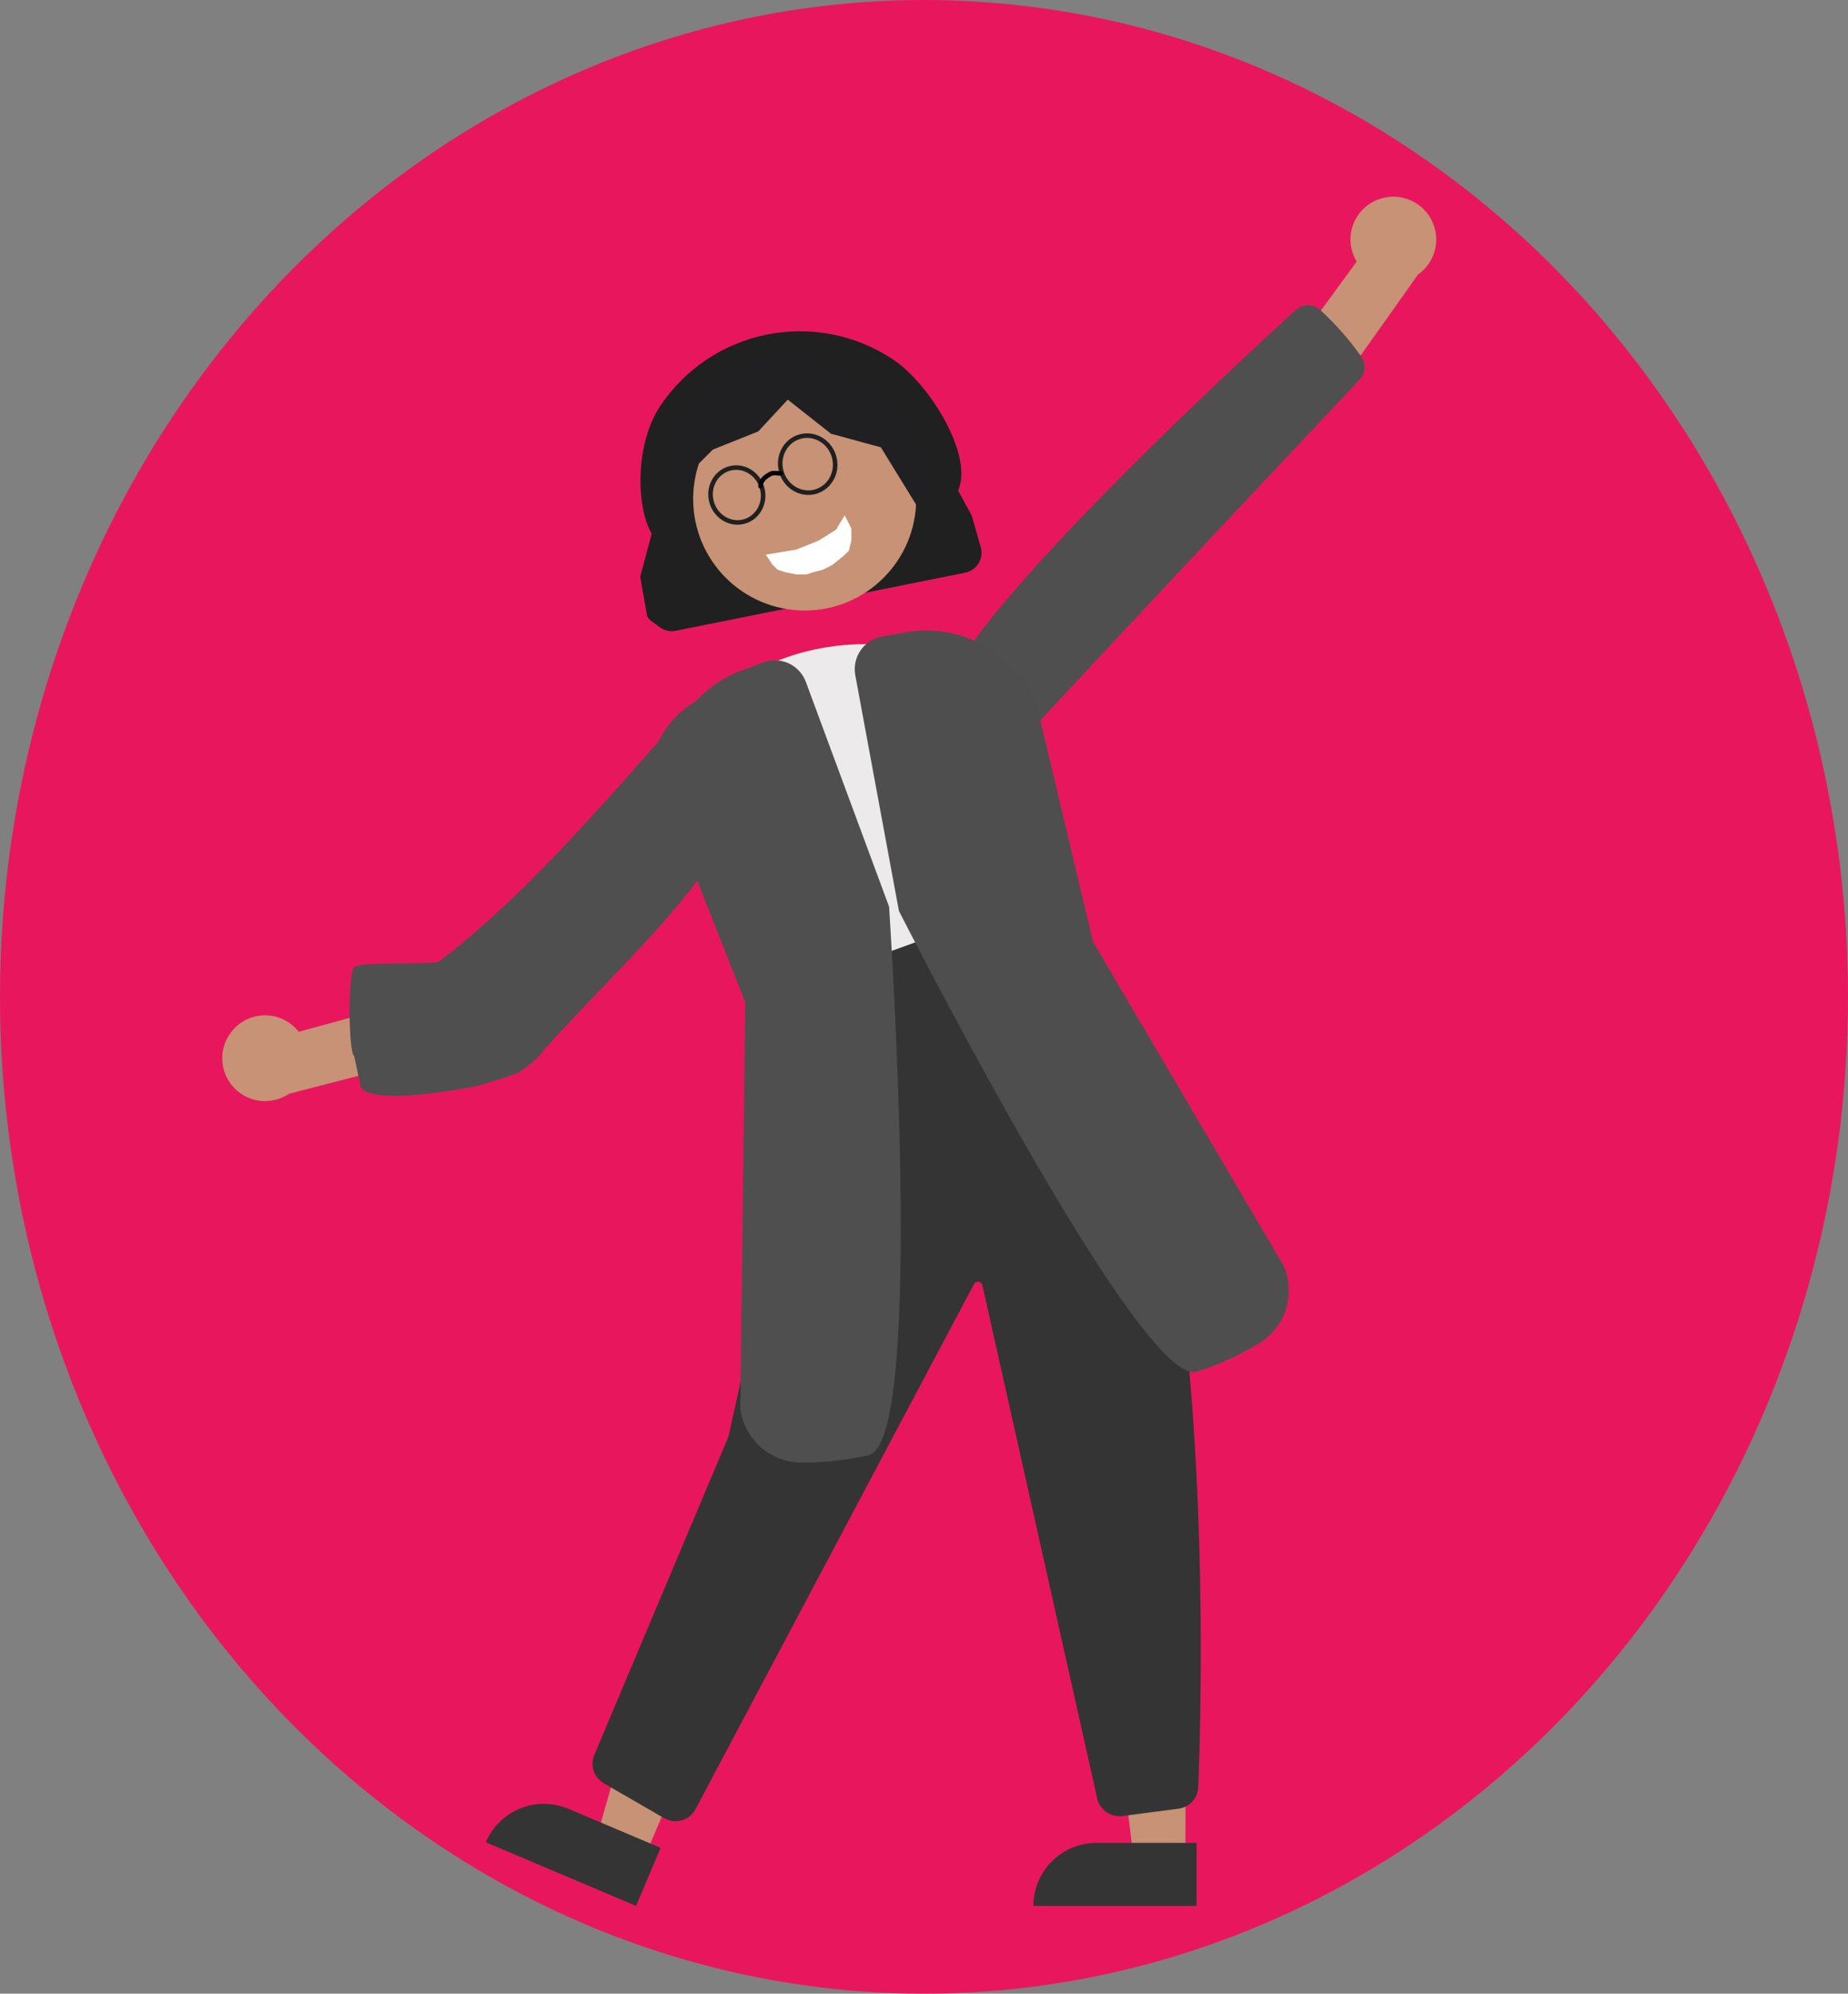<svg width="407" height="439" viewBox="0 0 407 439" fill="none" xmlns="http://www.w3.org/2000/svg">
<rect x="0" y="0" width="407" height="439" fill="#808080" stroke="none"/>
<ellipse cx="203.5" cy="219.5" rx="203.5" ry="219.5" fill="#E8175D"/>
<path d="M147.945 138.978C146.906 138.977 145.899 138.616 145.095 137.957C144.291 137.298 142.703 136.519 142.497 135.5L140.997 127L143.534 117.5C139.997 111.5 139.937 97.608 145.376 89.44C150.815 81.272 159.276 75.599 168.897 73.67C178.519 71.74 188.513 73.711 196.681 79.15C204.848 84.589 214.497 100.5 210.997 108L213.997 113.5L216.089 120.81C216.322 121.98 216.082 123.195 215.421 124.188C214.76 125.181 213.732 125.871 212.562 126.107L148.832 138.89C148.54 138.949 148.243 138.978 147.945 138.978Z" fill="#202020"/>
<path d="M261.085 409.059L249.653 409.058L244.217 364.962L261.089 364.963L261.085 409.059Z" fill="#C79275"/>
<path d="M241.487 405.791H263.535V419.673H227.605C227.605 415.991 229.068 412.461 231.671 409.857C234.275 407.254 237.806 405.791 241.487 405.791Z" fill="#343434"/>
<path d="M141.966 408.944L131.439 404.486L143.627 361.76L159.163 368.341L141.966 408.944Z" fill="#C79275"/>
<path d="M125.194 398.293L145.496 406.892L140.082 419.675L106.997 405.662C107.708 403.983 108.743 402.461 110.042 401.183C111.341 399.904 112.88 398.893 114.569 398.209C116.259 397.525 118.067 397.18 119.89 397.195C121.713 397.209 123.515 397.582 125.194 398.293Z" fill="#343434"/>
<path d="M177.221 134.433C190.786 134.433 201.782 123.436 201.782 109.872C201.782 96.307 190.786 85.311 177.221 85.311C163.656 85.311 152.66 96.307 152.66 109.872C152.66 123.436 163.656 134.433 177.221 134.433Z" fill="#C79275"/>
<path d="M178.383 221.604L178.131 220.785C171.439 199.031 164.521 176.545 157.594 155.16L157.406 154.583L157.832 154.15C168.585 143.211 188.729 138.848 204.69 144.004C220.754 149.189 231.824 163.735 230.441 177.838C229.705 186.311 231.981 194.772 236.869 201.731L237.51 202.661L236.508 203.185C218.563 212.419 199.206 218.602 179.231 221.48L178.383 221.604Z" fill="#ECEAEA"/>
<path d="M148.761 401.021C147.886 401.019 147.026 400.787 146.268 400.348L133.001 392.686C131.912 392.065 131.099 391.056 130.722 389.86C130.346 388.665 130.434 387.372 130.97 386.239L160.451 316.287L182.982 214.263L224.043 199.332L224.416 199.504C268.438 219.726 265.035 364.669 263.905 393.52C263.855 394.733 263.364 395.887 262.526 396.766C261.687 397.645 260.557 398.189 259.347 398.296L247 399.909C245.745 400.02 244.493 399.656 243.492 398.891C242.491 398.125 241.813 397.013 241.591 395.772L216.384 283.118C216.358 282.904 216.265 282.704 216.116 282.548C215.968 282.391 215.774 282.287 215.561 282.25C215.358 282.211 215.147 282.237 214.96 282.326C214.772 282.414 214.618 282.56 214.519 282.742L153.134 398.457C152.81 399.038 152.374 399.548 151.85 399.958C151.326 400.367 150.726 400.668 150.084 400.842C149.653 400.96 149.208 401.02 148.761 401.021Z" fill="#343434"/>
<path d="M51.415 226.669C52.334 225.652 53.464 224.847 54.727 224.314C55.989 223.78 57.353 223.529 58.723 223.58C60.093 223.63 61.435 223.981 62.655 224.606C63.875 225.231 64.943 226.117 65.784 227.199L86.453 221.545L92.952 233.268L63.652 240.842C61.739 242.134 59.419 242.68 57.131 242.375C54.843 242.071 52.747 240.938 51.239 239.191C49.73 237.444 48.915 235.204 48.948 232.897C48.98 230.589 49.858 228.373 51.415 226.669L51.415 226.669Z" fill="#C79275"/>
<path d="M79.5 239.5L78 232.5C76.811 232.116 76.5 214.5 78 213C79.501 211.5 96.712 212.716 97 211.5C112.5 199.5 125.5 185.5 145.031 163.259C146.246 160.76 147.95 158.53 150.042 156.701C152.135 154.873 154.573 153.483 157.213 152.614C159.852 151.745 162.639 151.415 165.409 151.642C168.178 151.87 170.874 152.652 173.336 153.941L174.035 154.344L173.786 155.113C161.848 191.988 141.5 207 119.5 231.5C119.16 232.586 115.445 235.366 114.5 236C113.556 236.634 104.134 239.597 103 239.5C98 240.5 82 243 79.5 239.5Z" fill="#4F4F4F"/>
<path d="M176.464 322.059C173.157 322.044 169.97 320.825 167.499 318.628C165.028 316.431 163.443 313.409 163.041 310.127L164.128 220.676L146.349 175.706C145.601 169.798 146.872 163.811 149.955 158.717C153.038 153.622 157.753 149.72 163.334 147.643L168.087 145.86C168.985 145.523 169.941 145.367 170.899 145.401C171.858 145.434 172.801 145.657 173.673 146.055C174.545 146.454 175.33 147.021 175.983 147.724C176.636 148.427 177.143 149.251 177.477 150.151L195.809 199.648L195.814 199.721C197.085 219.421 202.823 317.47 191.383 320.395C186.536 321.53 181.572 322.088 176.594 322.058L176.464 322.059Z" fill="#4F4F4F"/>
<path d="M303.418 43.974C302.14 44.469 300.986 45.239 300.038 46.229C299.089 47.219 298.369 48.404 297.929 49.703C297.488 51.001 297.337 52.38 297.487 53.742C297.637 55.105 298.084 56.418 298.797 57.589L286.153 74.89L294.793 85.137L312.305 60.455C314.193 59.128 315.529 57.154 316.059 54.908C316.589 52.661 316.277 50.299 315.182 48.267C314.086 46.236 312.284 44.677 310.116 43.885C307.948 43.094 305.565 43.126 303.418 43.974L303.418 43.974Z" fill="#C79275"/>
<path d="M300.451 80.007C300.581 80.64 300.556 81.296 300.38 81.918C300.204 82.54 299.881 83.111 299.438 83.582L299.357 83.668C273.904 110.719 247.585 138.691 221.429 166.919L221.147 167.223L220.796 167.002C218.654 165.575 216.822 163.728 215.411 161.575C214.001 159.421 213.04 157.004 212.587 154.47C212.026 151.883 212.016 149.207 212.559 146.616C213.102 144.026 214.185 141.579 215.738 139.435C233.632 115.941 273.564 79.009 285.378 68.249C286.109 67.573 287.069 67.198 288.065 67.198C289.061 67.197 290.021 67.572 290.753 68.248C294.151 71.357 297.201 74.828 299.848 78.599C300.142 79.023 300.347 79.502 300.451 80.007Z" fill="#4F4F4F"/>
<path d="M262.85 302.122C250.586 302.13 206.706 217.64 198.034 200.702L197.959 200.497L188.366 148.669C188.192 147.726 188.205 146.758 188.406 145.82C188.606 144.882 188.99 143.993 189.535 143.203C190.081 142.414 190.776 141.741 191.582 141.221C192.388 140.701 193.289 140.346 194.233 140.175L199.229 139.272C205.086 138.198 211.135 139.136 216.392 141.933C221.649 144.73 225.806 149.221 228.189 154.679L240.724 207.366L282.637 278.578C284.013 281.629 284.216 285.081 283.205 288.271C282.194 291.462 280.042 294.168 277.16 295.87C272.9 298.447 268.35 300.51 263.604 302.017C263.359 302.088 263.105 302.123 262.85 302.122H262.85Z" fill="#4E4E4E"/>
<path d="M201.997 111.5L193.997 98.5L182.997 95.5L173.497 88L166.997 95L156.997 99L152.497 103.5L151.497 110L148.497 109L147.497 107L146.797 104.084C146.804 97.456 149.441 91.102 154.127 86.415C158.814 81.728 165.169 79.092 171.797 79.084H175.797C182.425 79.092 188.779 81.728 193.466 86.415C198.153 91.102 201.297 95.5 202.997 102L203.497 104V105.5C203.496 106.693 203.497 105 203.497 107.5C203.497 110 203.19 111.499 201.997 111.5Z" fill="#202023"/>
<path d="M184.5 117L180.5 119.5L175.5 121.5L169.5 122.5L170.5 124L171.5 125L173 125.5L175.5 126H177.5L179 125.5L181 125L183 124L185.5 122L186.5 121L187 119V116.5L186 114.5L184.5 117Z" fill="white" stroke="white"/>
<path d="M167.838 107.452C168.741 110.696 166.955 113.987 163.905 114.836C160.856 115.686 157.626 113.792 156.722 110.548C155.819 107.304 157.605 104.013 160.655 103.164C163.704 102.314 166.934 104.208 167.838 107.452Z" stroke="#202020"/>
<path d="M183.695 100.585C184.633 103.955 182.766 107.382 179.576 108.27C176.387 109.158 173.017 107.189 172.079 103.82C171.14 100.45 173.007 97.023 176.197 96.135C179.386 95.247 182.756 97.216 183.695 100.585Z" stroke="#202020"/>
<path d="M167.492 107.051C167.525 105.678 168.698 104.86 169.849 104.284C170.321 104.048 171.371 104.252 171.912 104.252" stroke="black" stroke-linecap="round" stroke-linejoin="round"/>
</svg>
